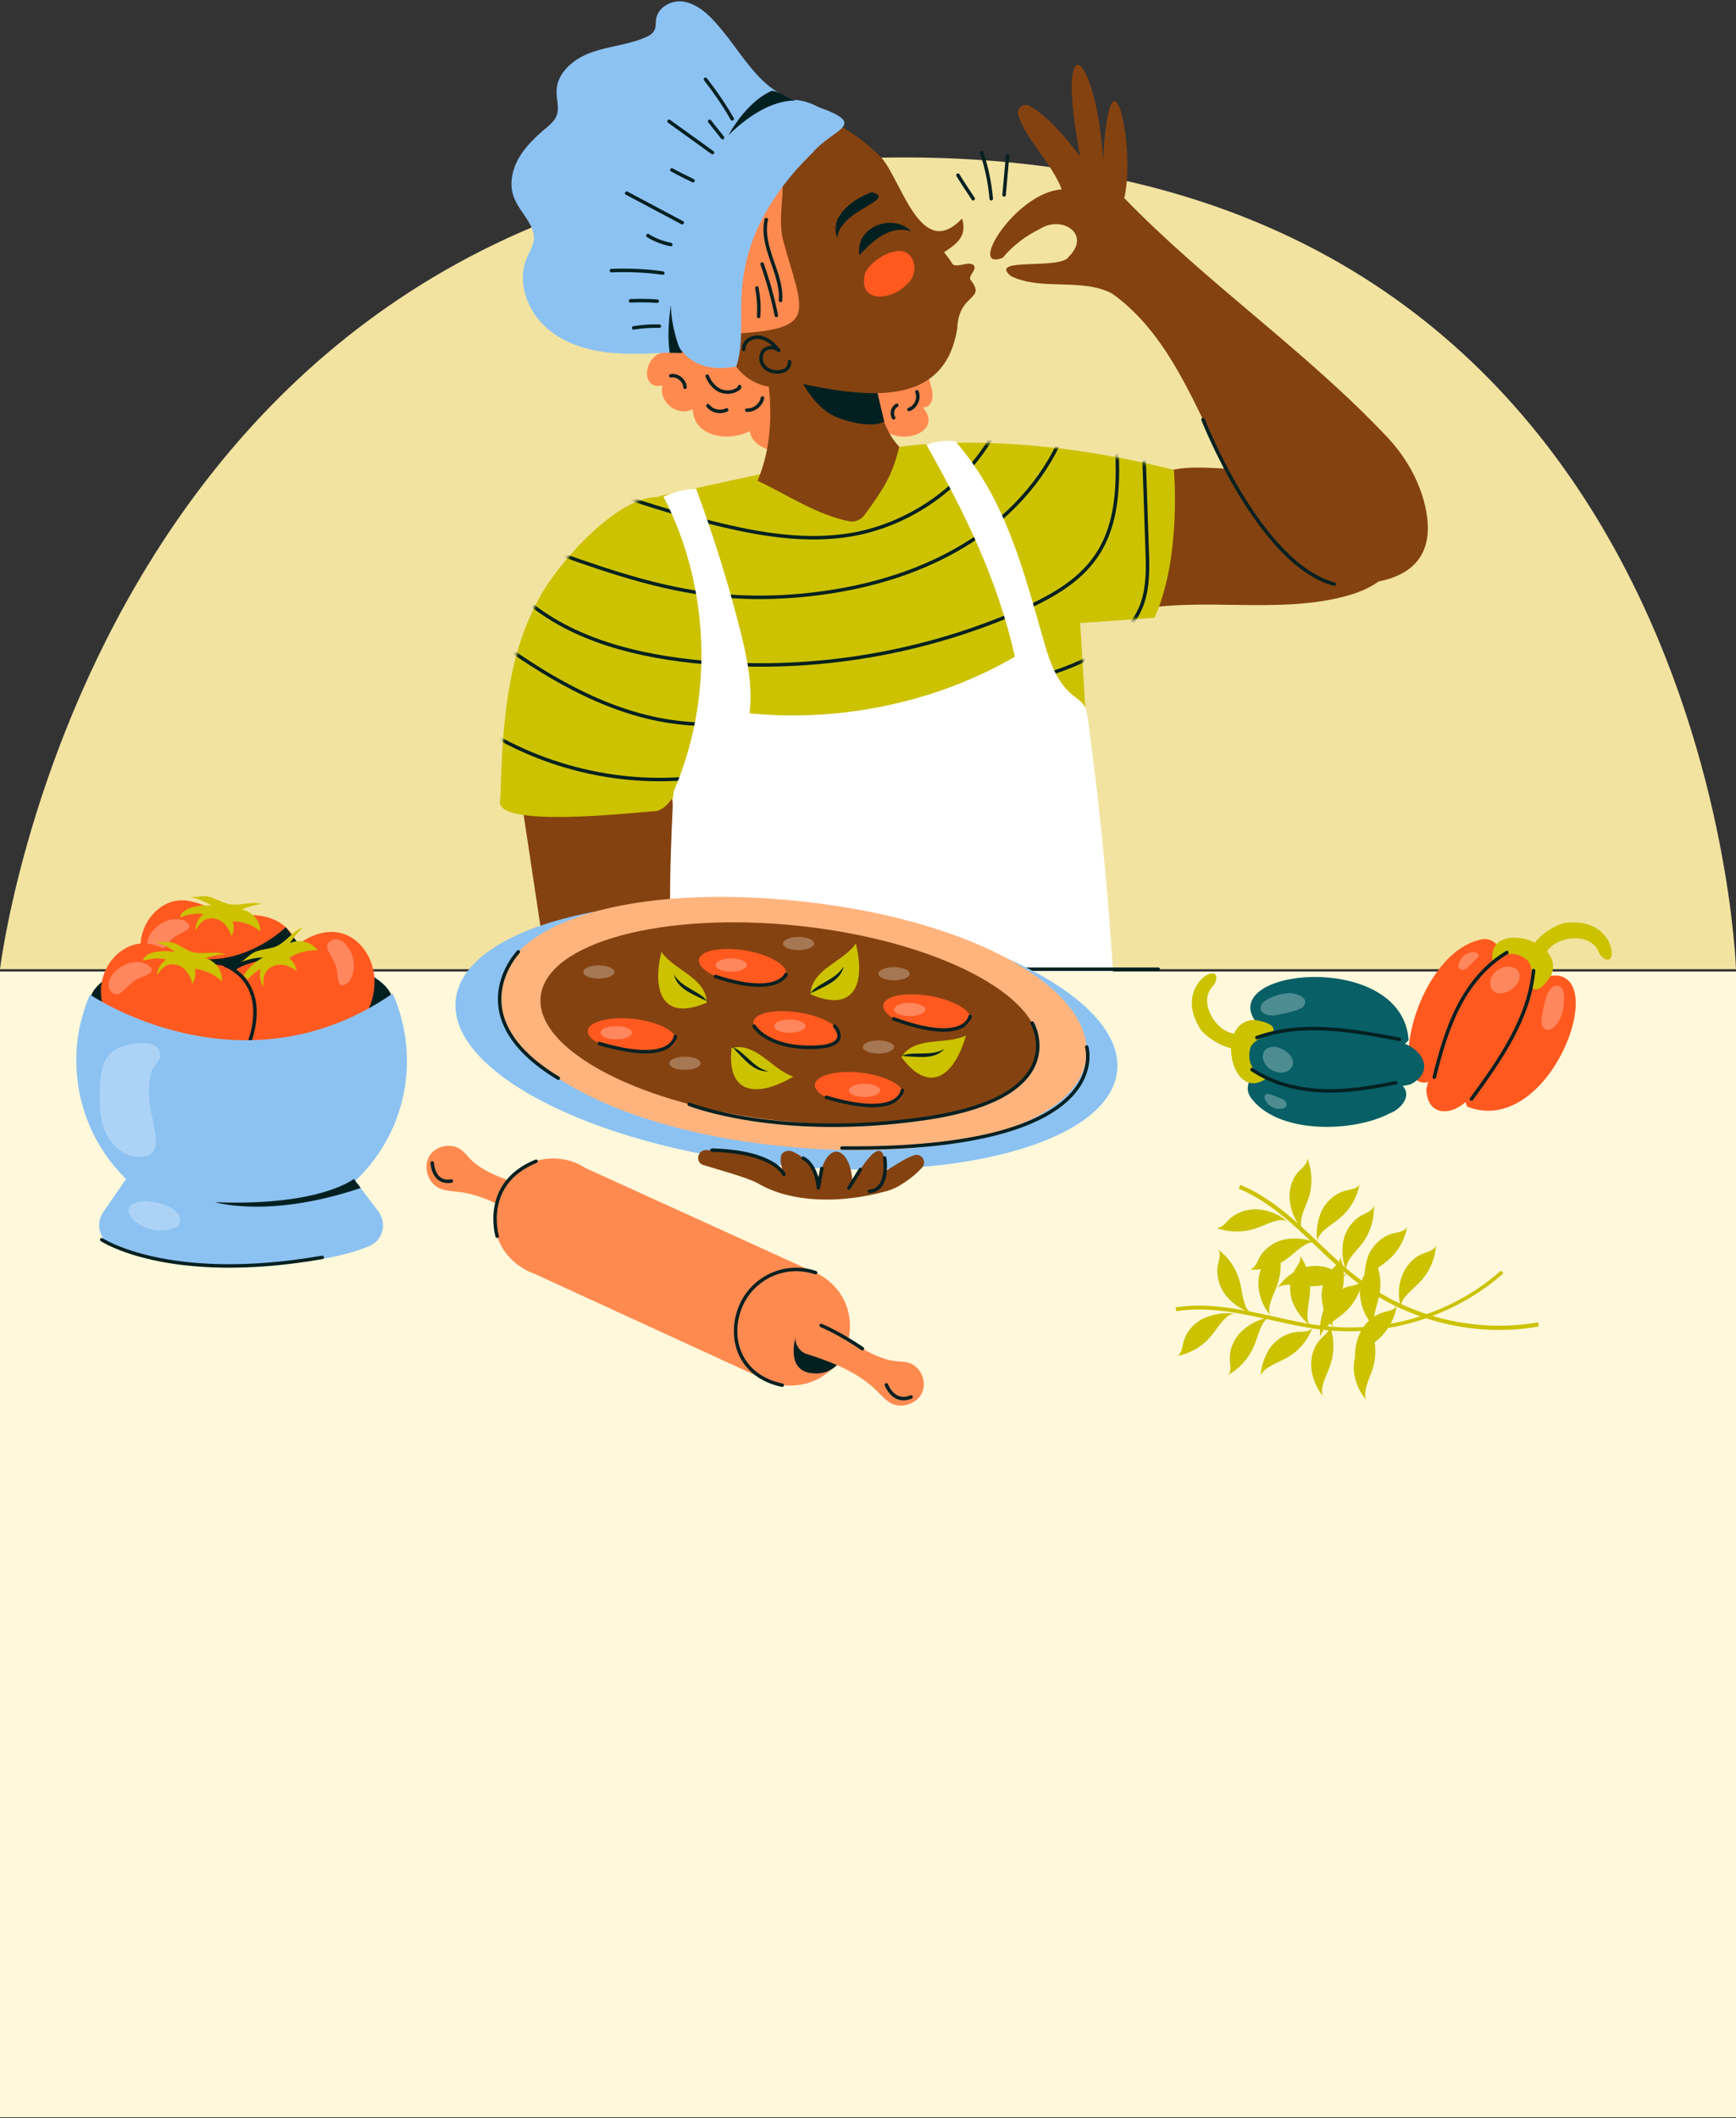 <svg width="500" height="610" viewBox="0 0 500 610" fill="none" xmlns="http://www.w3.org/2000/svg">
<rect x="0" y="0" width="500" height="610" fill="#333333" stroke="none"/>
<path d="M500 279.14C500 279.14 492.7 45.34 260.2 45.34C27.7 45.34 0 279.14 0 279.14H500Z" fill="#F2E3A1"/>
<path d="M377.9 137.24C384.5 138.44 391.2 140.14 396.2 144.54C401.3 148.84 404.1 156.44 401.3 162.44C398.9 167.54 393.2 170.14 387.8 171.64C367.9 177.04 346.4 171.74 326.2 175.84C326 168.14 326.8 160.54 328.5 153.04C329.5 148.74 330.5 139.64 334.3 136.84C338.7 133.54 349.7 134.94 354.9 135.04C362.6 135.14 370.3 135.84 377.9 137.24Z" fill="#844210"/>
<path d="M194.4 268.64C194.6 269.94 194.9 271.44 194.4 272.64C193.6 274.54 191.4 275.44 189.5 276.04C179.1 279.04 168.1 279.84 157.4 278.34C155 262.64 152.7 246.94 150.3 231.24C150.1 230.14 150 229.04 150.4 227.94C151 226.54 152.5 225.84 154 225.34C160.1 222.94 166.6 221.14 173.1 221.24C181.8 221.54 193 221.94 193.7 231.04C194.6 242.64 192.3 257.14 194.4 268.64Z" fill="#844210"/>
<path d="M259 128.74C259 128.74 290.5 123.24 338.1 135.34C338.1 135.34 340.4 160.54 332.5 177.94L311.1 179.44L312.6 203.94L193.9 228.24L189.7 142.94L219.1 136.54L259 128.74Z" fill="#CCC200"/>
<path d="M154.9 173.04C145.6 190.24 144.7 210.64 144.1 230.24C141.3 238.84 183 233.94 188.5 233.64C191.8 233.54 195.1 228.54 195.4 225.34C199.7 199.24 196.2 150.94 191.1 143.34C179.2 140.94 160 162.74 154.9 173.04Z" fill="#CCC200"/>
<mask id="mask0_608_406" style="mask-type:luminance" maskUnits="userSpaceOnUse" x="143" y="127" width="196" height="109">
<path d="M144.1 230.14C144.7 210.54 145.6 190.14 154.9 172.94C159.8 163.04 177.9 142.44 189.8 143.04V142.84L219.2 136.44L259 128.74C259 128.74 290.5 123.24 338.1 135.34C338.1 135.34 340.4 160.54 332.5 177.94L311.1 179.44L312.6 203.94L194.5 228.04C193.3 230.74 190.9 233.44 188.4 233.54C183 233.94 141.3 238.84 144.1 230.14Z" fill="white"/>
</mask>
<g mask="url(#mask0_608_406)">
<path d="M287.5 122.54C279.4 138.74 263.4 150.74 245.5 153.94C232.3 156.24 218.8 153.94 205.8 150.74C196.6 148.44 187.4 145.74 178.4 142.54" stroke="#032021" stroke-miterlimit="10" stroke-linecap="round" stroke-linejoin="round"/>
<path d="M307 122.74C302.1 136.34 292 147.84 279.8 155.74C267.6 163.64 253.5 168.24 239.2 170.44C227.4 172.24 215.3 172.64 203.5 171.04C186.8 168.84 170.9 163.04 155.1 157.34" stroke="#032021" stroke-miterlimit="10" stroke-linecap="round" stroke-linejoin="round"/>
<path d="M321.3 123.24C322.2 136.14 322.9 150.14 315.4 160.64C310.3 167.84 302.1 172.24 294 175.84C264.4 188.84 231.4 193.94 199.3 190.44C180.9 188.44 161.8 183.24 148.6 170.24" stroke="#032021" stroke-miterlimit="10" stroke-linecap="round" stroke-linejoin="round"/>
<path d="M329.4 128.74C329.7 138.64 330.1 148.44 330.4 158.34C330.6 163.44 330.7 168.74 329.1 173.54C325 185.54 311.6 191.34 299.4 194.94C271.9 203.14 243.3 207.74 214.6 208.64C207.3 208.84 199.9 208.84 192.7 207.74C173.5 204.74 156.3 194.24 140.7 182.74" stroke="#032021" stroke-miterlimit="10" stroke-linecap="round" stroke-linejoin="round"/>
<path d="M203.4 223.54C179.7 227.04 154.7 221.04 135.1 207.24" stroke="#032021" stroke-miterlimit="10" stroke-linecap="round" stroke-linejoin="round"/>
</g>
<path d="M193.6 276.84C192 260.34 194 228.04 194 228.04C205.6 201.14 204.6 169.14 191.1 143.04C193.6 141.94 196.8 140.94 200.5 140.74C205.1 153.24 209.4 166.74 212.7 179.64C214.9 188.04 216.9 196.74 215.9 205.44C242 208.04 269.6 202.34 292.3 189.14C287.3 166.84 278 147.94 266.8 128.04C270.3 127.04 272.8 126.64 275.3 127.24C289.7 143.94 294.6 163.64 300.7 184.84C302.3 190.54 304.4 196.54 309 200.24C310.1 201.14 311.3 201.84 312.1 202.94C312.9 204.14 313.1 205.54 313.3 206.94C317.6 238.34 320.4 269.84 321.7 301.54C296.9 302.94 272.1 302.64 247.4 300.64C240.8 300.14 234.1 299.44 227.8 297.54C215.6 293.84 203.8 284.54 193.6 276.84Z" fill="white"/>
<path d="M289.2 56.14C289.5 52.44 289.9 48.64 290.2 44.94" stroke="#032021" stroke-miterlimit="10" stroke-linecap="round" stroke-linejoin="round"/>
<path d="M285.5 57.24C285.1 52.74 284.2 48.24 282.7 43.94" stroke="#032021" stroke-miterlimit="10" stroke-linecap="round" stroke-linejoin="round"/>
<path d="M280.3 57.24C278.8 54.94 277.3 52.74 275.9 50.44" stroke="#032021" stroke-miterlimit="10" stroke-linecap="round" stroke-linejoin="round"/>
<path d="M384.3 168.14C349.2 152.34 349.5 105.44 320.3 84.54C311.5 79.94 300.1 83.84 291.2 79.54C284.2 73.84 305.8 77.94 307.9 73.84C314.3 67.54 306 61.84 299.5 65.94C295.4 67.94 291.7 70.74 288.8 74.24C278.4 78.34 292.5 55.44 305.8 54.54C302.9 46.94 295.9 40.84 293.3 33.24C292.6 31.24 294.8 29.44 296.6 30.54C302.4 33.94 307.1 39.84 311.1 45.04C303.6 5.14 315.8 14.64 317.7 46.04C319.8 8.74 327.3 42.74 323.8 57.04C347.5 81.54 376.1 101.04 399.5 125.84C404.2 130.84 407.8 136.74 409.8 143.24C413.2 154.64 412.7 169.64 384.3 168.14Z" fill="#844210"/>
<path d="M346.5 120.84C346.5 120.84 362.7 162.44 384.3 168.24" stroke="#032021" stroke-miterlimit="10" stroke-linecap="round" stroke-linejoin="round"/>
<path d="M189.7 101.94C185.3 104.04 184.8 112.24 190.8 111.04C189.7 115.84 195.1 120.14 199.5 117.84C199.8 125.94 210 127.34 216 124.14C216.4 131.04 233 133.24 236.5 125.64C240.1 136.44 253.7 130.74 253.6 122.34C257.5 129.14 272.3 124.94 265.8 117.34C268.9 117.44 269 113.34 268.1 111.14C263.6 88.04 218.4 92.14 200.5 92.54C197.4 96.34 194.4 100.04 189.7 101.94Z" fill="#FF8A50"/>
<path d="M213 111.34C213.1 111.44 213 111.64 212.9 111.74C211.5 113.04 209.2 113.24 207.5 112.54C205.7 111.74 204.4 110.14 203.7 108.34" stroke="#032021" stroke-miterlimit="10" stroke-linecap="round" stroke-linejoin="round"/>
<path d="M219.6 114.64C219.2 116.64 217.2 118.24 215.1 118.14" stroke="#032021" stroke-miterlimit="10" stroke-linecap="round" stroke-linejoin="round"/>
<path d="M209.3 118.04C207.5 118.94 205.1 118.44 203.9 116.84" stroke="#032021" stroke-miterlimit="10" stroke-linecap="round" stroke-linejoin="round"/>
<path d="M197.3 111.54C197.2 109.54 195.1 107.84 193.2 108.24" stroke="#032021" stroke-miterlimit="10" stroke-linecap="round" stroke-linejoin="round"/>
<path d="M264.1 112.84C264.9 114.74 263.8 117.24 261.8 117.94" stroke="#032021" stroke-miterlimit="10" stroke-linecap="round" stroke-linejoin="round"/>
<path d="M258.3 116.74C257.1 117.34 256.6 119.14 257.4 120.34" stroke="#032021" stroke-miterlimit="10" stroke-linecap="round" stroke-linejoin="round"/>
<path d="M254.4 99.34C249.8 107.24 253 122.64 259 128.64C257 137.34 253.8 141.74 248.9 148.44C247.9 149.74 246.2 150.44 244.6 150.14C235.2 148.24 226.8 142.54 218.2 138.44C223.5 125.94 222.4 111.34 219 98.74C228.7 91.74 243.8 94.54 254.4 99.34Z" fill="#844210"/>
<path d="M241.2 120.24C236.5 118.44 232.9 113.64 230.5 109.14C234.4 108.84 238.4 108.64 242.4 108.64C245.5 108.64 248.8 108.74 251.4 110.44C251.7 110.64 252.1 110.94 252.4 111.24C252.5 111.84 252.6 112.34 252.7 112.94C253.1 114.64 254.1 119.14 254.7 121.44C251.5 123.14 245.2 121.84 241.2 120.24Z" fill="#032021"/>
<path d="M253.9 45.44C259.9 52.54 265.3 75.34 277.1 62.94C278.5 67.74 276.1 69.94 271.9 72.64C272.9 73.94 273.8 75.04 274.4 76.14C275.9 77.24 279.6 74.84 280.6 76.64C281.1 77.94 279.2 79.04 279.4 80.44C284.4 86.64 276.1 84.14 275.7 94.64C271.8 118.74 247.5 114.34 225 109.24C153.6 77.04 209.1 0.34 253.9 45.44Z" fill="#844210"/>
<path d="M215.74 109.126C210.726 105.795 208.642 100.111 211.087 96.431C213.531 92.75 219.578 92.467 224.593 95.798C229.607 99.129 231.691 104.812 229.246 108.493C226.802 112.173 220.755 112.456 215.74 109.126Z" fill="#844210"/>
<path d="M247.5 73.54C246.2 65.44 256.9 61.14 262.5 66.64C256.4 64.64 251.3 69.34 247.5 73.54Z" fill="#032021"/>
<path d="M257.7 72.44C263.4 71.04 265.2 78.64 261.2 81.84C256.9 86.64 246.8 87.54 249.2 78.54C250.8 75.54 254.5 73.04 257.7 72.44Z" fill="#FF5920"/>
<path d="M214.2 100.64C214.1 99.14 215.3 97.74 216.7 97.34C218.1 96.84 219.7 97.14 221 97.94C222.3 98.64 223.3 99.74 224.3 100.94C223.2 99.84 221.2 99.84 220.1 100.84C218.9 101.94 218.9 104.04 219.9 105.34C220.9 106.64 222.6 107.24 224.2 107.14C225 107.04 225.9 106.84 226.5 106.34C227.1 105.84 227.5 104.94 227.4 104.14" stroke="#032021" stroke-miterlimit="10" stroke-linecap="round" stroke-linejoin="round"/>
<path d="M241.2 68.54C241.6 60.74 257.6 57.74 251.8 55.54C251.1 55.24 250.4 55.54 250.1 55.74C245.3 57.64 238.7 62.64 241.2 68.54Z" fill="#032021"/>
<path d="M225.7 69.74C231.2 89.84 235.9 94.64 212.5 96.04C209 84.24 208.5 70.24 214.6 59.24C231.9 41.14 222.4 58.84 225.7 69.74Z" fill="#FF8A50"/>
<path d="M220.7 63.24C219.8 67.14 221 71.14 222.3 74.94C223.6 78.74 225.1 82.54 224.8 86.54" stroke="#032021" stroke-miterlimit="10" stroke-linecap="round" stroke-linejoin="round"/>
<path d="M219.5 76.04C221.2 80.84 222.6 85.84 223.6 90.84" stroke="#032021" stroke-miterlimit="10" stroke-linecap="round" stroke-linejoin="round"/>
<path d="M218 82.94C218.5 85.64 218.7 88.34 218.5 91.14" stroke="#032021" stroke-miterlimit="10" stroke-linecap="round" stroke-linejoin="round"/>
<path d="M216.3 19.54C212.4 14.84 209.2 9.64 205 5.34C202.7 2.94 199.8 0.84 196.6 0.44C193.3 0.04 189.6 2.04 189 5.34C188.8 6.34 189 7.44 188.6 8.44C188.1 9.74 186.8 10.44 185.5 10.94C180.6 12.94 175.2 13.34 170.2 15.14C165.2 16.94 160.4 20.94 160.3 26.24C160.2 28.64 161.2 31.14 160.3 33.34C159.7 34.84 158.4 35.94 157.1 37.04C154.1 39.54 151.2 42.34 149.3 45.74C147.4 49.14 146.6 53.44 148.1 57.04C149.8 61.34 154.4 64.94 153.7 69.44C153.4 71.14 152.5 72.54 151.8 74.14C148.8 80.94 151.7 89.34 157.3 94.34C162.9 99.34 170.5 101.34 177.9 101.74C185.3 102.24 192.8 101.34 200.2 101.34C197.5 87.54 198.3 72.84 203.5 59.84C206 53.54 209.6 47.64 214.1 42.64C218.8 37.24 224.4 34.04 230 29.94C228.4 28.24 224.9 27.34 222.9 25.84C220.3 24.04 218.2 21.84 216.3 19.54Z" fill="#8CC2F2"/>
<path d="M234 44.04C224.3 53.44 216.4 65.24 214.3 78.54C212.5 88.04 214.7 97.14 212.1 105.54C169.6 113.64 203.1 12.94 235.7 30.84C250.5 36.04 239.8 37.04 234 44.04Z" fill="#8CC2F2"/>
<path d="M209.8 38.94C214.9 33.94 221.9 28.94 229.1 28.94C226.8 28.14 224.8 26.44 222.3 26.14C216.8 28.54 212.3 34.44 209.8 38.94Z" fill="#032021"/>
<path d="M196.7 101.54C195.9 100.74 195.4 99.54 195.1 98.54C194 95.04 193.3 91.54 193.2 87.84C192.6 92.34 192.2 97.14 192.9 101.64C194.1 101.54 195.6 101.84 196.7 101.54Z" fill="#032021"/>
<path d="M208.1 39.64C206.9 38.04 205.6 36.54 204.4 34.94" stroke="#032021" stroke-miterlimit="10" stroke-linecap="round" stroke-linejoin="round"/>
<path d="M205.2 43.94C201 40.94 196.9 37.94 192.7 34.94" stroke="#032021" stroke-miterlimit="10" stroke-linecap="round" stroke-linejoin="round"/>
<path d="M199.6 52.04C197.6 51.04 195.5 50.04 193.5 48.94" stroke="#032021" stroke-miterlimit="10" stroke-linecap="round" stroke-linejoin="round"/>
<path d="M196.5 64.14C191.2 61.34 185.8 58.44 180.5 55.64" stroke="#032021" stroke-miterlimit="10" stroke-linecap="round" stroke-linejoin="round"/>
<path d="M193.2 70.44C190.9 69.94 188.6 69.14 186.6 67.84" stroke="#032021" stroke-miterlimit="10" stroke-linecap="round" stroke-linejoin="round"/>
<path d="M190.9 78.64C186 77.94 181 77.74 176.1 77.94" stroke="#032021" stroke-miterlimit="10" stroke-linecap="round" stroke-linejoin="round"/>
<path d="M189.3 86.74C186.7 86.54 184.2 86.54 181.6 86.64" stroke="#032021" stroke-miterlimit="10" stroke-linecap="round" stroke-linejoin="round"/>
<path d="M189.9 93.94C187.4 93.84 184.9 94.04 182.5 94.44" stroke="#032021" stroke-miterlimit="10" stroke-linecap="round" stroke-linejoin="round"/>
<path d="M210.9 34.24C208.6 30.24 206 26.44 203.2 22.84" stroke="#032021" stroke-miterlimit="10" stroke-linecap="round" stroke-linejoin="round"/>
<path d="M0 279.797H500V609.797H0V279.797Z" fill="#FFF8DB"/>
<path d="M333.6 279.14H248.9" stroke="#032021" stroke-miterlimit="10" stroke-linecap="round" stroke-linejoin="round"/>
<path d="M222.482 335.417C169.88 329.734 129.036 308.48 131.255 287.945C133.473 267.409 177.914 255.368 230.516 261.051C283.118 266.733 323.962 287.987 321.743 308.523C319.525 329.058 275.084 341.099 222.482 335.417Z" fill="#8CC2F2"/>
<path d="M143.9 285.04C141.8 304.44 173.9 324.54 223.6 329.94C273.3 335.34 310.8 323.84 312.9 304.44C315 285.04 280.9 265.04 231.2 259.64C181.5 254.24 146 265.64 143.9 285.04Z" fill="#FFB47E"/>
<path d="M224.375 322.761C184.786 318.484 154.049 302.465 155.722 286.981C157.395 271.497 190.844 262.411 230.433 266.688C270.021 270.965 300.758 286.984 299.086 302.468C297.413 317.952 263.964 327.038 224.375 322.761Z" fill="#844210"/>
<path d="M203.6 288.74C203.2 281.44 194.1 279.44 190.5 274.14C187.8 285.34 190.7 294.34 203.6 288.74Z" fill="#CCC200"/>
<mask id="mask1_608_406" style="mask-type:luminance" maskUnits="userSpaceOnUse" x="189" y="274" width="15" height="17">
<path d="M203.6 288.74C203.5 285.34 200.9 282.64 198.2 280.64C195.5 278.64 192.4 276.94 190.5 274.14C189.9 276.34 189.7 278.84 189.6 281.14C189.5 282.94 189.7 284.84 190.4 286.54C191.1 288.24 192.5 289.74 194.3 290.24C195.3 290.54 196.4 290.44 197.4 290.44C199.4 290.34 201.7 288.84 203.6 288.74Z" fill="white"/>
</mask>
<g mask="url(#mask1_608_406)">
<path d="M204.4 288.94C201.6 285.34 196.4 284.64 194.1 280.64C195.2 285.44 200.8 286.54 204.4 288.94Z" fill="#032021"/>
</g>
<path d="M233.4 286.34C233.8 279.04 242.9 277.04 246.5 271.74C249.3 282.94 246.3 291.94 233.4 286.34Z" fill="#CCC200"/>
<mask id="mask2_608_406" style="mask-type:luminance" maskUnits="userSpaceOnUse" x="233" y="271" width="15" height="18">
<path d="M233.4 286.34C233.5 282.94 236.1 280.24 238.8 278.24C241.5 276.24 244.6 274.54 246.5 271.74C247.1 273.94 247.3 276.44 247.4 278.74C247.5 280.54 247.3 282.44 246.6 284.14C245.9 285.84 244.5 287.34 242.7 287.84C241.7 288.14 240.6 288.04 239.6 288.04C237.6 288.04 235.4 286.44 233.4 286.34Z" fill="white"/>
</mask>
<g mask="url(#mask2_608_406)">
<path d="M232.7 286.64C236.3 284.24 241.9 283.14 243 278.34C240.6 282.34 235.5 283.04 232.7 286.64Z" fill="#032021"/>
</g>
<path d="M259.6 304.44C263.6 298.24 272.5 301.04 278.2 298.24C275.1 309.34 268 315.74 259.6 304.44Z" fill="#CCC200"/>
<mask id="mask3_608_406" style="mask-type:luminance" maskUnits="userSpaceOnUse" x="259" y="298" width="20" height="13">
<path d="M259.6 304.44C261.3 301.54 265 300.44 268.3 300.04C271.7 299.64 275.2 299.74 278.2 298.24C277.6 300.44 276.6 302.74 275.5 304.74C274.6 306.34 273.6 307.94 272.1 309.04C270.6 310.14 268.7 310.74 266.9 310.34C265.9 310.04 265 309.54 264.1 308.94C262.5 307.94 261.3 305.54 259.6 304.44Z" fill="white"/>
</mask>
<g mask="url(#mask3_608_406)">
<path d="M258.9 304.24C263.2 303.94 268.6 305.74 272 302.14C267.9 304.44 263.1 302.54 258.9 304.24Z" fill="#032021"/>
</g>
<path d="M210.7 301.84C217.8 300.04 222.4 308.14 228.5 310.04C218.7 315.94 209.2 315.74 210.7 301.84Z" fill="#CCC200"/>
<mask id="mask4_608_406" style="mask-type:luminance" maskUnits="userSpaceOnUse" x="210" y="301" width="19" height="13">
<path d="M210.7 301.84C213.9 300.94 217.4 302.54 220.1 304.64C222.8 306.64 225.3 309.14 228.6 310.04C226.7 311.24 224.3 312.24 222.2 312.94C220.5 313.54 218.6 313.94 216.8 313.84C215 313.64 213.1 312.74 212.1 311.24C211.5 310.34 211.3 309.34 211 308.34C210.4 306.34 211.2 303.74 210.7 301.84Z" fill="white"/>
</mask>
<g mask="url(#mask4_608_406)">
<path d="M210.3 301.14C213.7 303.84 216.4 308.84 221.3 308.54C216.8 307.54 214.5 302.74 210.3 301.14Z" fill="#032021"/>
</g>
<path d="M254.4 289.44C254 292.04 259.2 295.14 266.2 296.34C273.2 297.54 279.1 296.34 279.6 293.74C280 291.14 274.8 288.04 267.8 286.84C260.8 285.64 254.8 286.84 254.4 289.44Z" fill="#FF5920"/>
<path d="M279.4 292.74C279.4 292.74 278.2 301.04 257.4 293.44" stroke="#032021" stroke-miterlimit="10" stroke-linecap="round" stroke-linejoin="round"/>
<path d="M234.7 312.34C234.4 314.94 239.9 317.74 246.9 318.54C253.9 319.34 259.8 317.74 260.1 315.14C260.4 312.54 254.9 309.74 247.9 308.94C240.9 308.14 235 309.74 234.7 312.34Z" fill="#FF5920"/>
<path d="M259.9 314.04C259.9 314.04 259.2 322.34 238 316.04" stroke="#032021" stroke-miterlimit="10" stroke-linecap="round" stroke-linejoin="round"/>
<path d="M169.3 296.84C169 299.44 174.5 302.24 181.5 303.04C188.5 303.84 194.4 302.24 194.7 299.64C195 297.04 189.5 294.24 182.5 293.44C175.5 292.74 169.5 294.24 169.3 296.84Z" fill="#FF5920"/>
<path d="M194.5 298.54C194.5 298.54 193.8 306.84 172.6 300.54" stroke="#032021" stroke-miterlimit="10" stroke-linecap="round" stroke-linejoin="round"/>
<path d="M217 294.24C216.6 296.84 221.8 299.94 228.8 301.14C235.8 302.34 241.7 301.14 242.2 298.54C242.6 295.94 237.4 292.84 230.4 291.64C223.5 290.54 217.5 291.64 217 294.24Z" fill="#FF5920"/>
<path d="M240.4 295.54C240.4 295.54 246.1 301.64 233.4 301.64C220.7 301.64 217.2 295.54 217.2 295.54" stroke="#032021" stroke-miterlimit="10" stroke-linecap="round" stroke-linejoin="round"/>
<path d="M201.3 276.34C200.9 278.94 206.1 282.04 213.1 283.24C220.1 284.44 226 283.24 226.5 280.64C226.9 278.04 221.7 274.94 214.7 273.74C207.7 272.64 201.7 273.74 201.3 276.34Z" fill="#FF5920"/>
<path d="M226.4 280.64C226.4 280.64 223.9 287.14 206.1 281.24" stroke="#032021" stroke-miterlimit="10" stroke-linecap="round" stroke-linejoin="round"/>
<path opacity="0.28" d="M257.5 282.34C255.015 282.34 253 281.49 253 280.44C253 279.391 255.015 278.54 257.5 278.54C259.985 278.54 262 279.391 262 280.44C262 281.49 259.985 282.34 257.5 282.34Z" fill="white"/>
<path opacity="0.28" d="M253 303.44C250.515 303.44 248.5 302.589 248.5 301.54C248.5 300.491 250.515 299.64 253 299.64C255.485 299.64 257.5 300.491 257.5 301.54C257.5 302.589 255.485 303.44 253 303.44Z" fill="white"/>
<path opacity="0.28" d="M223 295.54C223 296.64 225 297.44 227.5 297.44C230 297.44 232 296.54 232 295.54C232 294.54 230 293.64 227.5 293.64C225 293.64 223 294.44 223 295.54Z" fill="white"/>
<path opacity="0.28" d="M257.5 290.74C257.5 291.84 259.5 292.64 262 292.64C264.5 292.64 266.5 291.74 266.5 290.74C266.5 289.74 264.5 288.84 262 288.84C259.5 288.84 257.5 289.74 257.5 290.74Z" fill="white"/>
<path opacity="0.28" d="M206.1 277.94C206.1 279.04 208.1 279.84 210.6 279.84C213.1 279.84 215.1 278.94 215.1 277.94C215.1 276.94 213.1 276.04 210.6 276.04C208.1 276.04 206.1 276.94 206.1 277.94Z" fill="white"/>
<path opacity="0.28" d="M192.8 306.24C192.8 307.34 194.8 308.14 197.3 308.14C199.8 308.14 201.8 307.24 201.8 306.24C201.8 305.14 199.8 304.34 197.3 304.34C194.8 304.34 192.8 305.14 192.8 306.24Z" fill="white"/>
<path opacity="0.28" d="M168 279.94C168 281.04 170 281.84 172.5 281.84C175 281.84 177 280.94 177 279.94C177 278.94 175 278.04 172.5 278.04C170 278.04 168 278.84 168 279.94Z" fill="white"/>
<path opacity="0.28" d="M225.5 271.74C225.5 272.84 227.5 273.64 230 273.64C232.5 273.64 234.5 272.74 234.5 271.74C234.5 270.74 232.5 269.84 230 269.84C227.5 269.84 225.5 270.74 225.5 271.74Z" fill="white"/>
<path opacity="0.28" d="M173 297.44C173 298.54 175 299.34 177.5 299.34C180 299.34 182 298.44 182 297.44C182 296.34 180 295.54 177.5 295.54C175 295.54 173 296.34 173 297.44Z" fill="white"/>
<path opacity="0.28" d="M244.5 314.04C244.5 315.14 246.5 315.94 249 315.94C251.5 315.94 253.5 315.04 253.5 314.04C253.5 313.04 251.5 312.14 249 312.14C246.5 312.14 244.5 313.04 244.5 314.04Z" fill="white"/>
<path d="M297.3 294.64C297.3 294.64 309.4 315.64 267 322.04C224.5 328.34 198.5 318.04 198.5 318.04" stroke="#032021" stroke-miterlimit="10" stroke-linecap="round" stroke-linejoin="round"/>
<path opacity="0.51" d="M190.3 264.04C187.925 264.04 186 263.369 186 262.54C186 261.712 187.925 261.04 190.3 261.04C192.675 261.04 194.6 261.712 194.6 262.54C194.6 263.369 192.675 264.04 190.3 264.04Z" fill="#FFB47E"/>
<path opacity="0.51" d="M154.4 280.04C152.025 280.04 150.1 279.369 150.1 278.54C150.1 277.712 152.025 277.04 154.4 277.04C156.775 277.04 158.7 277.712 158.7 278.54C158.7 279.369 156.775 280.04 154.4 280.04Z" fill="#FFB47E"/>
<path opacity="0.51" d="M244.5 326.64C244.5 327.24 245.8 327.64 247.5 327.64C249.1 327.64 250.5 327.14 250.5 326.64C250.5 326.04 249.2 325.64 247.5 325.64C245.8 325.54 244.5 326.04 244.5 326.64Z" fill="#FFB47E"/>
<path opacity="0.51" d="M302.6 307.64C302.6 308.24 303.9 308.64 305.6 308.64C307.2 308.64 308.6 308.14 308.6 307.64C308.6 307.04 307.3 306.64 305.6 306.64C303.9 306.54 302.6 307.04 302.6 307.64Z" fill="#FFB47E"/>
<path opacity="0.51" d="M147.2 286.44C147.2 287.04 148.5 287.44 150.2 287.44C151.9 287.44 153.2 286.94 153.2 286.44C153.2 285.84 151.9 285.44 150.2 285.44C148.5 285.44 147.2 285.84 147.2 286.44Z" fill="#FFB47E"/>
<path opacity="0.51" d="M257.4 329.14C255.025 329.14 253.1 328.469 253.1 327.64C253.1 326.812 255.025 326.14 257.4 326.14C259.775 326.14 261.7 326.812 261.7 327.64C261.7 328.469 259.775 329.14 257.4 329.14Z" fill="#FFB47E"/>
<path opacity="0.51" d="M294.6 283.34C292.225 283.34 290.3 282.669 290.3 281.84C290.3 281.012 292.225 280.34 294.6 280.34C296.975 280.34 298.9 281.012 298.9 281.84C298.9 282.669 296.975 283.34 294.6 283.34Z" fill="#FFB47E"/>
<path d="M313 301.54C313 301.54 322 331.44 242.5 330.64" stroke="#032021" stroke-miterlimit="10" stroke-linecap="round" stroke-linejoin="round"/>
<path d="M149.3 274.14C149.3 274.14 131.4 292.74 160.8 310.54" stroke="#032021" stroke-miterlimit="10" stroke-linecap="round" stroke-linejoin="round"/>
<path d="M258.6 341.74C261.5 340.04 263.7 338.34 265.6 336.24C267.1 334.54 265.3 331.94 263.2 332.74C260.2 333.84 257.5 335.84 255.1 337.24C254.8 324.84 248.7 335.54 245.5 340.14C244.9 330.34 238.2 327.84 236 339.24C234.2 336.34 231.8 333.14 228.2 331.64C226.7 331.04 225 331.84 224.9 333.24C224.8 334.84 224.8 334.84 225.7 338.24C224.5 333.64 212 331.34 203.3 331.24C200.8 331.24 200.2 334.84 202.6 335.54C208.1 337.24 214.5 338.94 218 340.64C227.9 346.64 242.5 346.54 254.6 343.24C256.1 342.94 257.4 342.34 258.6 341.74Z" fill="#844210"/>
<path d="M254.8 333.54C254.8 333.54 256.3 342.64 250.4 343.14" stroke="#032021" stroke-miterlimit="10" stroke-linecap="round" stroke-linejoin="round"/>
<path d="M247.8 336.84L244.5 342.14" stroke="#032021" stroke-miterlimit="10" stroke-linecap="round" stroke-linejoin="round"/>
<path d="M236.7 336.54L235.7 342.14C235.7 342.14 235.4 335.64 231.3 333.54" stroke="#032021" stroke-miterlimit="10" stroke-linecap="round" stroke-linejoin="round"/>
<path d="M225.8 338.24C225.8 338.24 223.1 331.74 205.1 331.24" stroke="#032021" stroke-miterlimit="10" stroke-linecap="round" stroke-linejoin="round"/>
<path d="M157.8 344.84C159.9 346.14 160.5 349.24 159.2 351.24C157.9 353.24 154.8 353.84 152.8 352.54C146.5 348.24 139.4 344.04 131.8 343.24C130 343.04 128 342.94 126.4 342.14C123.3 340.64 121.9 336.34 123.5 333.24C125.1 330.14 129.6 329.04 132.5 330.94C133.6 331.64 134.4 332.64 135.2 333.54C140.5 339.34 151.1 340.64 157.8 344.84Z" fill="#FF8A50"/>
<path d="M124.5 334.94C124.5 334.94 124.7 341.04 130 340.14" stroke="#032021" stroke-miterlimit="10" stroke-linecap="round" stroke-linejoin="round"/>
<path d="M236.4 367.34L236.3 367.24C235.4 366.74 234.5 366.34 233.5 365.94L168.7 336.44C165.5 334.34 161.6 333.34 157.5 333.74C148.1 334.74 141.4 343.24 142.4 352.54C143 358.04 146.2 362.64 150.6 365.24L150.7 365.34C151.7 365.94 152.8 366.44 153.9 366.84L220.3 397.34C223.1 398.74 226.3 399.34 229.6 398.94C239 397.94 245.7 389.44 244.7 380.14C244.2 374.64 240.9 369.94 236.4 367.34Z" fill="#FF8A50"/>
<path d="M229.2 384.94C229.2 384.94 226.2 394.34 233.4 395.44C240.5 396.54 243 390.44 243 390.44L229.2 384.94Z" fill="#032021"/>
<path d="M235.2 381.24C232.9 380.44 230.1 381.84 229.3 384.14C228.5 386.44 230 389.24 232.3 389.94C239.6 392.24 247.2 395.24 252.6 400.64C253.9 401.94 255.2 403.44 256.8 404.24C259.9 405.74 264.2 404.24 265.6 401.04C267 397.84 265.2 393.64 261.9 392.54C260.7 392.14 259.4 392.14 258.2 392.04C250.3 391.34 242.7 383.84 235.2 381.24Z" fill="#FF8A50"/>
<path d="M248.4 388.44C248.4 388.44 242.2 384.14 236.5 381.74" stroke="#032021" stroke-miterlimit="10" stroke-linecap="round" stroke-linejoin="round"/>
<path d="M255.3 398.84C255.3 398.84 257.3 404.44 262.4 402.34" stroke="#032021" stroke-miterlimit="10" stroke-linecap="round" stroke-linejoin="round"/>
<path d="M225.3 398.94C213.6 396.54 209.8 386.34 212.9 377.34C216 368.34 225.8 363.44 234.9 366.54" stroke="#032021" stroke-miterlimit="10" stroke-linecap="round" stroke-linejoin="round"/>
<path d="M143.2 356.04C143.2 356.04 138.6 340.84 154.4 334.44" stroke="#032021" stroke-miterlimit="10" stroke-linecap="round" stroke-linejoin="round"/>
<path d="M448.1 280.94C463.4 281.64 445.8 327.74 422.6 318.74C420.8 315.34 423.1 311.34 424.7 308.24C429.9 298.44 434.4 281.24 448.1 280.94Z" fill="#FF5920"/>
<path d="M431.8 276.94C433.3 273.64 430.4 269.84 426.8 270.54C413.9 272.94 405.1 293.04 405.7 304.94C405.5 308.04 407.4 312.74 411.2 311.64C414.1 309.74 426.9 287.94 431.8 276.94Z" fill="#FF5920"/>
<path d="M446.7 281.04C438 293.94 441.1 270.14 430.1 277.64C426.9 264.44 451.4 270.34 446.7 281.04Z" fill="#CCC200"/>
<path d="M440.1 276.74C445.6 284.74 428.7 305.74 424.6 313.84C421.7 320.64 411.2 323.54 410.8 313.74C412.7 304.84 427.2 265.44 440.1 276.74Z" fill="#FF5920"/>
<path d="M444.8 275.74C446.4 269.54 458.1 267.94 460.5 274.24C460.8 275.04 461.3 275.64 462 276.04C466.3 278.84 465 264.44 451.7 265.74C447.5 265.44 435.3 274.84 444.8 275.74Z" fill="#CCC200"/>
<path d="M441.7 279.54C440.4 293.34 432 305.34 423.8 316.54" stroke="#032021" stroke-miterlimit="10" stroke-linecap="round" stroke-linejoin="round"/>
<path d="M434 274.34C427.9 277.94 423.2 283.74 420 290.04C416.8 296.34 414.8 303.34 413.1 310.24" stroke="#032021" stroke-miterlimit="10" stroke-linecap="round" stroke-linejoin="round"/>
<path opacity="0.28" d="M450.2 290.64C449.9 292.54 449.1 294.44 447.6 295.74C447 296.34 446.2 296.74 445.4 296.54C444.7 296.34 444.3 295.74 444.1 295.04C443.9 294.34 444 293.64 444.1 292.94C444.4 290.84 444.8 288.74 445.5 286.74C446 285.14 447.9 282.74 449.7 284.44C450.9 285.64 450.4 289.24 450.2 290.64Z" fill="white"/>
<path opacity="0.28" d="M430.2 285.44C429.2 284.64 429 283.04 429.4 281.84C429.8 280.64 430.8 279.64 432 279.04C434.5 277.54 438.6 278.74 437.5 282.24C436.8 284.64 432.5 287.44 430.2 285.44Z" fill="white"/>
<path opacity="0.28" d="M425.8 275.54C424.9 276.44 424.1 277.24 423.2 278.14C422.8 278.54 422.3 279.04 421.7 279.24C421.1 279.44 420.3 279.24 420.1 278.64C420 278.34 420 278.04 420.1 277.74C420.5 275.74 422.5 274.14 424.5 274.24C425 274.24 425.5 274.44 425.8 274.84C426 275.24 425.7 275.94 425.2 275.84" fill="white"/>
<path d="M360.6 292.44C354.8 278.34 404 274.74 405.7 299.54C403.4 302.64 398.8 302.14 395.3 302.14C384.2 301.54 366.6 304.74 360.6 292.44Z" fill="#085F66"/>
<path d="M363.9 308.84C360.2 308.94 358.1 313.04 360.2 316.04C367.8 326.74 389.7 326.24 400.3 320.64C403.3 319.54 406.7 315.84 404.1 312.84C401.1 311.14 375.9 308.64 363.9 308.84Z" fill="#085F66"/>
<path d="M361.3 293.74C376.7 296.14 353.8 303.44 365.2 310.24C354.6 318.64 349.6 293.94 361.3 293.74Z" fill="#CCC200"/>
<path d="M360.2 301.54C365.1 293.14 391.3 299.64 400.4 299.84C407.8 299.64 414.9 307.84 406.2 312.34C397.2 314.44 355.4 318.04 360.2 301.54Z" fill="#085F66"/>
<path d="M357.3 297.64C351 298.84 344.6 288.84 349.3 284.04C349.9 283.44 350.2 282.74 350.3 281.94C351 276.94 338.5 284.14 345.3 295.64C346.9 299.54 360.5 306.64 357.3 297.64Z" fill="#CCC200"/>
<path d="M362 298.84C375.1 294.14 389.5 296.74 403.1 299.34" stroke="#032021" stroke-miterlimit="10" stroke-linecap="round" stroke-linejoin="round"/>
<path d="M360.6 308.04C366.5 312.04 373.7 313.84 380.8 314.14C387.9 314.44 395 313.24 402 311.84" stroke="#032021" stroke-miterlimit="10" stroke-linecap="round" stroke-linejoin="round"/>
<path opacity="0.28" d="M368.5 286.44C370.4 285.94 372.4 285.84 374.2 286.64C375 286.94 375.8 287.54 375.9 288.34C376 289.04 375.6 289.74 375.1 290.14C374.5 290.54 373.9 290.84 373.2 291.04C371.2 291.64 369.1 292.14 367 292.44C365.3 292.64 362.4 291.94 363.2 289.64C363.7 287.94 367.1 286.84 368.5 286.44Z" fill="white"/>
<path opacity="0.28" d="M372.3 306.74C371.9 308.04 370.7 308.84 369.4 308.94C368.1 309.04 366.8 308.54 365.7 307.84C363.3 306.24 362.6 301.94 366.3 301.54C368.8 301.14 373.1 303.84 372.3 306.74Z" fill="white"/>
<path opacity="0.28" d="M365.2 314.94C366.3 315.34 367.5 315.74 368.6 316.24C369.2 316.44 369.8 316.64 370.2 317.14C370.6 317.64 370.8 318.34 370.3 318.84C370.1 319.04 369.8 319.14 369.5 319.24C367.5 319.74 365.2 318.64 364.4 316.74C364.2 316.24 364.1 315.74 364.4 315.34C364.7 314.94 365.5 314.94 365.6 315.44" fill="white"/>
<path d="M432.3 367.34C418.8 378.94 400.3 384.84 382.6 383.14C377.2 382.64 371.7 381.44 366.4 380.24C357.3 378.24 348 376.14 338.8 377.64L338.6 376.54C348 375.04 357.5 377.14 366.7 379.14C372 380.34 377.4 381.54 382.8 382.04C400.5 383.74 419.1 377.74 432.3 365.94L433 366.74C432.8 366.94 432.6 367.14 432.3 367.34Z" fill="#CCC200"/>
<path d="M355.8 378.44C355 378.24 354.1 378.74 353.4 379.24C351.4 380.94 350.2 383.24 348.5 385.14C346.1 387.94 342.7 389.84 339 390.54C340.5 389.84 340.5 387.64 341 386.04C341.9 383.24 344.1 380.84 346.8 379.64C349.6 378.44 352.9 377.84 355.8 378.44Z" fill="#CCC200"/>
<path d="M360.6 378.14C359.7 377.94 359.2 377.14 358.8 376.34C357.8 373.94 357.7 371.34 357 368.84C356 365.24 353.8 362.04 350.8 359.84C351.9 361.14 350.9 363.14 350.7 364.74C350.3 367.64 351.2 370.74 353.1 373.14C355 375.44 357.8 377.44 360.6 378.14Z" fill="#CCC200"/>
<path d="M377.7 381.94C376.9 381.54 376.7 380.54 376.6 379.64C376.4 377.04 377.2 374.54 377.3 372.04C377.6 368.34 376.5 364.54 374.4 361.54C375 363.14 373.5 364.64 372.7 366.14C371.3 368.74 371.3 372.04 372.2 374.84C373.3 377.54 375.2 380.24 377.7 381.94Z" fill="#CCC200"/>
<path d="M363.1 396.74C363 395.84 363.7 395.14 364.3 394.54C366.3 392.94 368.8 392.14 371 390.84C374.2 388.94 376.7 385.94 378 382.44C377 383.84 374.9 383.44 373.2 383.64C370.3 384.04 367.6 385.74 365.8 388.14C364.2 390.64 363.1 393.74 363.1 396.74Z" fill="#CCC200"/>
<path d="M396.5 382.74C395.8 382.24 395.7 381.24 395.7 380.34C395.8 377.74 396.8 375.34 397.3 372.84C398 369.24 397.4 365.34 395.6 362.04C396 363.64 394.3 365.04 393.4 366.44C391.7 368.94 391.3 372.04 392 374.94C392.6 377.94 394.2 380.84 396.5 382.74Z" fill="#CCC200"/>
<path d="M393.8 403.44C393.2 402.84 393.1 401.84 393.2 401.04C393.5 398.54 394.8 396.14 395.5 393.74C396.5 390.14 396.3 386.24 394.8 382.84C395.1 384.54 393.2 385.74 392.2 387.04C390.3 389.34 389.6 392.44 390 395.44C390.4 398.24 391.7 401.34 393.8 403.44Z" fill="#CCC200"/>
<path d="M365.9 379.44C365 379.44 364.4 380.24 363.9 380.94C362.5 383.14 362.1 385.74 361 388.04C359.5 391.44 356.8 394.34 353.6 396.04C354.9 394.94 354.2 392.84 354.2 391.14C354.2 388.14 355.6 385.24 357.8 383.24C360 381.24 362.9 379.74 365.9 379.44Z" fill="#CCC200"/>
<path d="M366.1 379.04C365.5 378.44 365.5 377.44 365.6 376.54C366 374.04 367.4 371.74 368.1 369.34C369.2 365.84 369.1 361.94 367.8 358.44C368 360.14 366.1 361.24 365 362.54C363 364.74 362.2 367.84 362.5 370.84C362.8 373.84 364.1 376.94 366.1 379.04Z" fill="#CCC200"/>
<path d="M381.3 402.34C380.7 401.74 380.7 400.74 380.8 399.84C381.2 397.34 382.6 395.04 383.3 392.64C384.4 389.14 384.3 385.24 383 381.74C383.2 383.44 381.3 384.54 380.2 385.84C378.2 388.04 377.4 391.14 377.7 394.14C378 397.04 379.3 400.14 381.3 402.34Z" fill="#CCC200"/>
<path d="M384.3 382.54C383.7 381.94 383.7 380.94 383.8 380.04C384.2 377.54 385.6 375.24 386.3 372.84C387.4 369.34 387.3 365.44 386 361.94C386.2 363.64 384.3 364.74 383.2 366.04C381.2 368.24 380.4 371.34 380.7 374.34C381 377.24 382.2 380.34 384.3 382.54Z" fill="#CCC200"/>
<path d="M443.2 382.04C425.4 385.24 406.1 380.64 391.5 369.84C387.1 366.54 383 362.74 379.1 358.94C372.4 352.54 365.4 345.94 356.8 342.34L357.2 341.24C366 344.84 373.1 351.54 379.9 358.04C383.8 361.74 387.8 365.64 392.2 368.84C406.5 379.54 425.5 383.94 443 380.84L443.2 382.04Z" fill="#CCC200"/>
<path d="M370.9 351.94C370.3 351.34 369.3 351.34 368.4 351.44C365.9 351.84 363.6 353.24 361.2 353.94C357.7 355.04 353.7 354.94 350.3 353.64C352 353.84 353.1 351.94 354.4 350.84C356.6 348.94 359.7 348.04 362.7 348.34C365.7 348.64 368.8 349.94 370.9 351.94Z" fill="#CCC200"/>
<path d="M375.3 354.14C374.7 353.54 374.6 352.54 374.7 351.74C375 349.24 376.3 346.94 377.1 344.44C378.1 340.84 377.9 336.94 376.5 333.54C376.7 335.24 374.9 336.44 373.8 337.64C371.9 339.94 371.1 343.04 371.5 346.04C371.9 349.04 373.2 352.04 375.3 354.14Z" fill="#CCC200"/>
<path d="M387.9 366.24C387.5 365.44 387.8 364.54 388.1 363.74C389.2 361.44 391.2 359.74 392.7 357.64C394.8 354.64 395.9 350.84 395.7 347.14C395.4 348.84 393.3 349.34 391.8 350.24C389.3 351.74 387.5 354.44 386.9 357.44C386.4 360.24 386.6 363.54 387.9 366.24Z" fill="#CCC200"/>
<path d="M367.7 371.34C368.1 370.54 369 370.24 369.9 370.14C372.4 369.74 375 370.44 377.6 370.44C381.3 370.54 385 369.24 387.9 366.94C386.4 367.64 384.7 366.14 383.2 365.44C380.5 364.24 377.3 364.34 374.5 365.44C371.8 366.64 369.2 368.74 367.7 371.34Z" fill="#CCC200"/>
<path d="M403.6 376.74C403.3 375.94 403.7 375.04 404.1 374.34C405.5 372.24 407.7 370.64 409.4 368.74C411.9 365.94 413.4 362.34 413.6 358.64C413.1 360.24 410.9 360.54 409.4 361.24C406.7 362.44 404.7 364.94 403.7 367.74C402.7 370.54 402.6 373.84 403.6 376.74Z" fill="#CCC200"/>
<path d="M390.6 392.94C390.4 392.14 390.8 391.24 391.4 390.54C393 388.54 395.3 387.24 397.2 385.54C399.9 383.04 401.8 379.54 402.3 375.94C401.7 377.54 399.5 377.54 397.9 378.14C395.1 379.14 392.8 381.44 391.6 384.14C390.4 386.84 389.9 390.04 390.6 392.94Z" fill="#CCC200"/>
<path d="M379.1 357.94C378.3 357.54 377.4 357.84 376.6 358.14C374.3 359.24 372.5 361.24 370.4 362.74C367.4 364.84 363.6 365.94 359.9 365.64C361.6 365.34 362.1 363.24 363 361.74C364.6 359.24 367.3 357.44 370.2 356.94C373.1 356.44 376.4 356.74 379.1 357.94Z" fill="#CCC200"/>
<path d="M379.5 357.84C379.3 357.04 379.8 356.14 380.3 355.44C382 353.44 384.3 352.24 386.2 350.54C389 348.14 390.9 344.74 391.6 341.04C390.9 342.54 388.7 342.54 387.1 343.04C384.3 343.94 381.9 346.14 380.6 348.84C379.4 351.64 378.9 354.94 379.5 357.84Z" fill="#CCC200"/>
<path d="M380.4 385.44C380.2 384.64 380.7 383.74 381.2 383.04C382.9 381.04 385.2 379.84 387.1 378.14C389.9 375.74 391.8 372.34 392.5 368.64C391.8 370.14 389.6 370.14 388 370.64C385.2 371.54 382.8 373.74 381.5 376.44C380.4 379.24 379.8 382.54 380.4 385.44Z" fill="#CCC200"/>
<path d="M393.2 370.14C393 369.34 393.5 368.44 394 367.74C395.7 365.74 398 364.54 399.9 362.84C402.7 360.44 404.6 357.04 405.3 353.34C404.6 354.84 402.4 354.84 400.8 355.34C398 356.24 395.6 358.44 394.3 361.14C393.2 363.94 392.7 367.24 393.2 370.14Z" fill="#CCC200"/>
<path d="M101.9 339.54L109 348.94C111.5 352.34 110.3 357.24 106.4 358.84C100.3 361.44 89 364.34 69.2 364.34C49.3 364.34 38.3 361.44 32.4 358.84C28.7 357.14 27.4 352.54 29.7 349.14L37.5 337.84L101.9 339.54Z" fill="#8CC2F2"/>
<path d="M69.5 303.64C45.42 303.64 25.9 296.925 25.9 288.64C25.9 280.356 45.42 273.64 69.5 273.64C93.58 273.64 113.1 280.356 113.1 288.64C113.1 296.925 93.58 303.64 69.5 303.64Z" fill="#032021"/>
<path d="M86.1 276.04C86.2 282.44 81.8 288.44 76 291.14C70.2 293.94 63.4 293.84 57.3 292.04C52.6 290.64 48.1 288.04 44.9 284.34C41.7 280.64 39.9 275.54 40.6 270.64C41.3 265.74 44.7 261.24 49.4 259.74C56.6 257.54 62.8 264.34 70.2 263.64C78.2 262.84 85.9 266.74 86.1 276.04Z" fill="#FF5920"/>
<path opacity="0.28" d="M50.3 269.84C49 270.84 48 272.14 46.9 273.34C46.6 273.74 46.2 274.14 45.8 274.34C44.6 274.94 43 273.94 42.6 272.64C42.2 271.34 42.7 269.94 43.5 268.74C45.1 266.34 48 264.64 51 264.74C51.8 264.74 52.7 264.84 53.4 265.34C56.8 267.54 51.6 268.74 50.3 269.84Z" fill="white"/>
<path d="M75.3 260.34C73.3 260.64 71.4 261.14 69.6 261.94C72.6 262.44 75 265.24 75 268.24C72.8 266.44 69.9 265.34 67 265.34C67.5 266.74 67.4 268.34 66.7 269.64C66.2 268.04 65.3 266.44 63.9 265.44C62.5 264.44 60.5 264.14 59 264.94C57.8 265.54 57 266.84 56.3 267.94C56.3 266.14 57.2 264.34 58.6 263.24C56.3 262.94 54 263.34 51.9 264.24C52 262.84 53.5 261.94 54.9 261.44C56.9 260.84 58.9 260.64 61 260.84C59 259.64 56.8 258.74 54.5 258.24C56.1 258.64 58.2 257.84 60 258.24C61.8 258.64 63.3 259.64 65.1 260.14C68.3 261.34 71.8 259.44 75.3 260.34Z" fill="#CCC200"/>
<path d="M81.7 280.54C77.4 286.24 70.5 289.84 63.4 290.14" stroke="#032021" stroke-miterlimit="10" stroke-linecap="round" stroke-linejoin="round"/>
<path d="M82.3 267.04C82.3 267.04 71.1 278.04 56.6 276.04C56.6 276.04 73.7 294.44 86 271.84L82.3 267.04Z" fill="#032021"/>
<path d="M105.1 273.74C108.8 278.94 108.6 286.34 105.5 291.94C102.4 297.54 96.7 301.34 90.6 303.34C85.9 304.84 80.8 305.34 76 304.14C71.2 302.94 66.8 299.84 64.6 295.44C62.4 291.04 62.6 285.34 65.6 281.44C70.2 275.54 79.2 277.54 84.9 272.74C91.2 267.44 99.7 266.14 105.1 273.74Z" fill="#FF5920"/>
<path opacity="0.28" d="M96.9 278.74C96.4 277.14 95.6 275.74 94.8 274.34C94.6 273.94 94.3 273.44 94.2 272.94C94 271.54 95.5 270.44 96.9 270.54C98.3 270.64 99.4 271.64 100.2 272.74C101.9 275.14 102.4 278.34 101.4 281.14C101.1 281.94 100.7 282.64 100 283.14C96.8 285.64 97.4 280.34 96.9 278.74Z" fill="white"/>
<path d="M87.3 267.04C85.8 268.44 84.6 269.94 83.5 271.64C86.2 270.34 89.8 271.24 91.5 273.74C88.6 273.54 85.6 274.34 83.2 275.94C84.4 276.74 85.3 278.24 85.4 279.64C84 278.64 82.4 277.84 80.7 277.84C79 277.84 77.2 278.74 76.4 280.24C75.8 281.44 75.8 282.84 75.9 284.24C74.9 282.74 74.6 280.84 75.1 279.04C73.1 280.14 71.4 281.74 70.2 283.64C69.4 282.44 70.2 280.84 71.1 279.64C72.4 278.04 74 276.64 75.8 275.74C73.5 275.84 71.2 276.34 69 277.24C70.5 276.64 71.8 274.84 73.5 274.14C75.2 273.44 77 273.34 78.8 272.84C82.1 271.84 83.9 268.34 87.3 267.04Z" fill="#CCC200"/>
<path d="M74.3 291.34C73.8 297.74 68.9 303.24 63 305.54C57 307.84 50.2 307.14 44.3 304.74C39.7 302.94 35.5 300.04 32.6 296.04C29.7 292.04 28.3 286.84 29.5 282.04C30.6 277.24 34.4 273.04 39.2 271.94C46.5 270.34 52.1 277.64 59.6 277.64C67.6 277.64 75 282.04 74.3 291.34Z" fill="#FF5920"/>
<path opacity="0.28" d="M39.2 282.14C37.8 283.04 36.7 284.24 35.5 285.34C35.1 285.74 34.8 286.04 34.3 286.24C33 286.74 31.6 285.64 31.3 284.34C31 283.04 31.7 281.64 32.5 280.54C34.3 278.24 37.3 276.84 40.3 277.14C41.1 277.24 41.9 277.44 42.6 277.94C45.9 280.34 40.6 281.24 39.2 282.14Z" fill="white"/>
<path d="M64.9 274.84C62.9 274.94 60.9 275.34 59.1 275.94C62 276.64 64.2 279.64 63.9 282.64C61.8 280.64 59 279.34 56.1 279.04C56.5 280.44 56.2 282.14 55.4 283.34C55 281.64 54.2 280.04 52.9 278.94C51.6 277.84 49.7 277.34 48.1 278.04C46.8 278.54 46 279.74 45.2 280.84C45.3 279.04 46.4 277.34 47.9 276.34C45.7 275.84 43.3 276.04 41.2 276.74C41.4 275.34 43 274.54 44.4 274.24C46.4 273.84 48.5 273.84 50.5 274.24C48.6 272.84 46.5 271.74 44.3 271.04C45.9 271.54 48 271.04 49.8 271.54C51.6 272.04 53 273.24 54.7 273.94C57.9 275.24 61.5 273.64 64.9 274.84Z" fill="#CCC200"/>
<path d="M64.9 278.04C64.9 278.04 77.5 282.34 72.1 299.44" stroke="#032021" stroke-miterlimit="10" stroke-linecap="round" stroke-linejoin="round"/>
<path d="M25.9 286.44C25.9 286.44 69.5 316.24 113.1 286.14C115.7 292.04 117.2 298.64 117.2 305.54C117.2 331.84 95.9 353.14 69.6 353.14C43.3 353.14 22 331.84 22 305.54C21.9 298.74 23.4 292.34 25.9 286.44Z" fill="#8CC2F2"/>
<path d="M101.9 339.54C101.9 339.54 92.2 347.44 61.9 346.24C61.9 346.24 77.6 351.04 103.9 342.14L101.9 339.54Z" fill="#032021"/>
<path d="M29.3 357.04C29.3 357.04 48.5 369.84 92.8 362.14" stroke="#032021" stroke-miterlimit="10" stroke-linecap="round" stroke-linejoin="round"/>
<path opacity="0.28" d="M42.9 315.44C43.1 319.44 44.3 323.24 44.8 327.24C45 328.84 45 330.74 43.9 331.94C43.3 332.54 42.4 332.94 41.5 333.04C37 333.94 32.6 330.64 30.6 326.54C28.6 322.44 28.6 317.74 28.8 313.14C28.9 309.44 29.4 305.24 32.3 302.94C34 301.54 36.3 301.04 38.5 300.64C41.4 300.14 46.4 300.14 46.1 304.14C46 305.44 44.3 307.04 43.8 308.24C43 310.54 42.8 313.04 42.9 315.44Z" fill="white"/>
<path opacity="0.28" d="M41.7 345.94C45.3 345.94 54.1 348.14 51.3 353.14C42.2 358.14 30.3 346.54 41.7 345.94Z" fill="white"/>
</svg>
